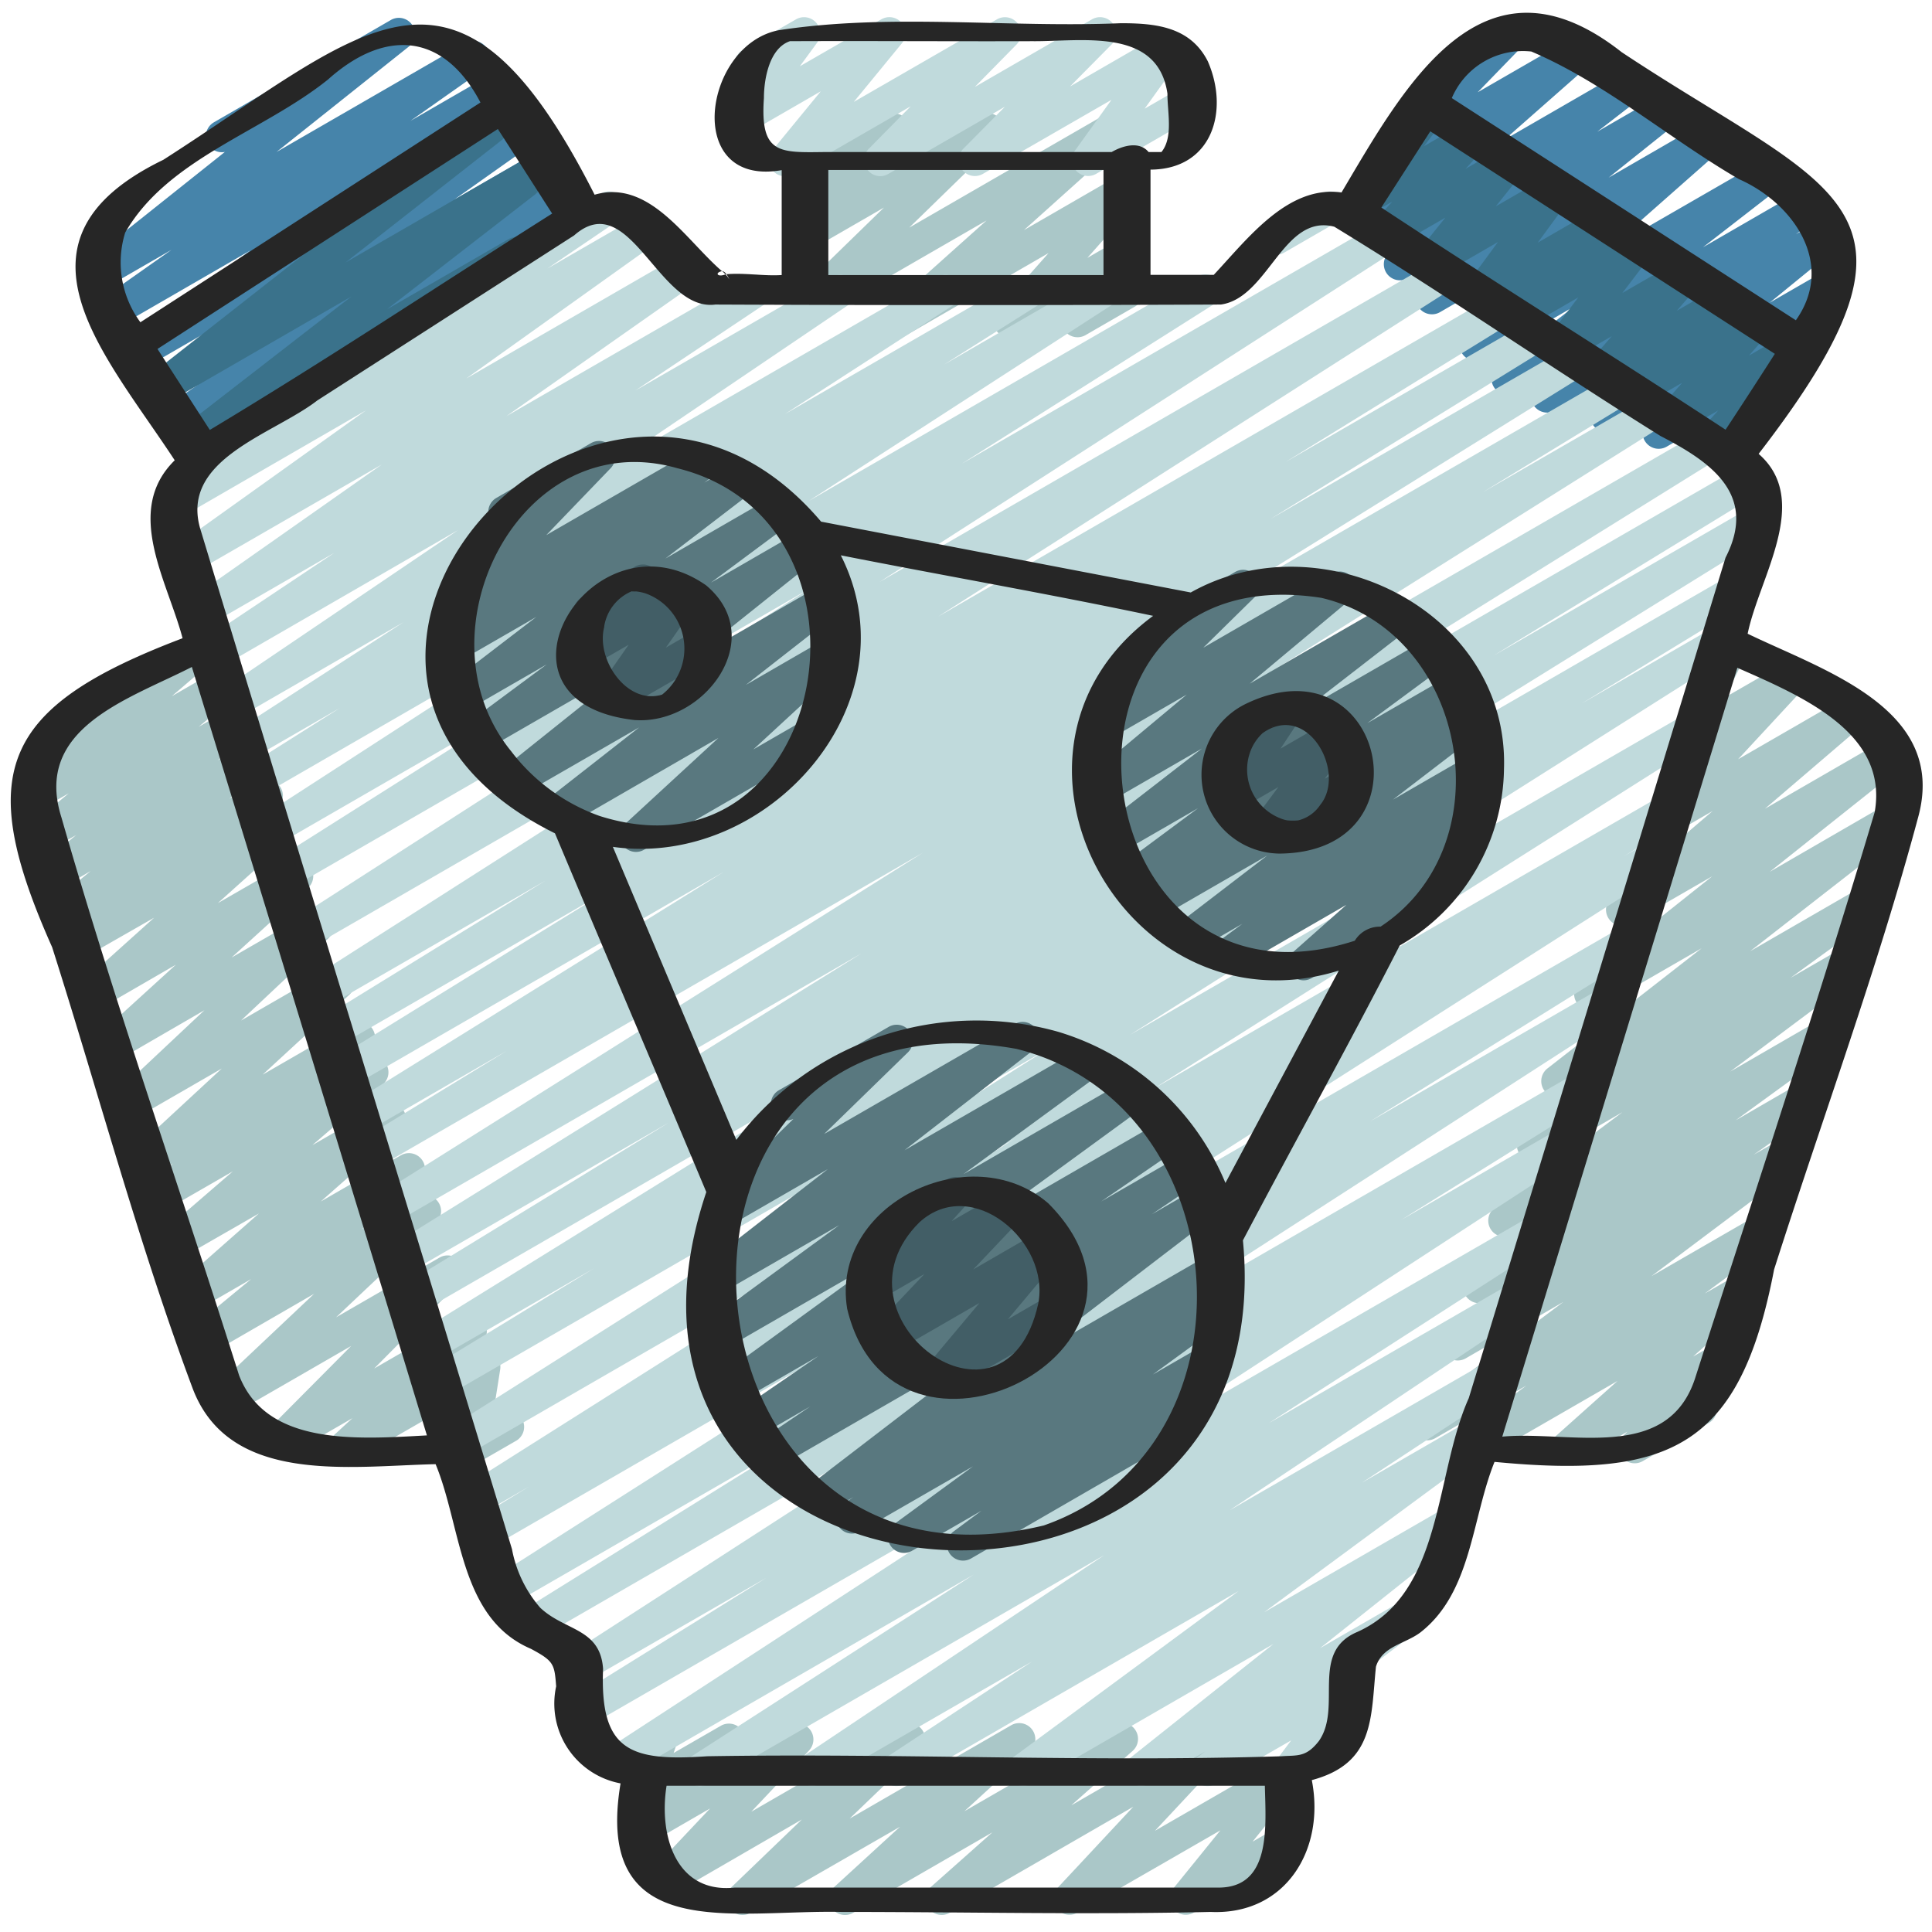 <svg xmlns="http://www.w3.org/2000/svg" version="1.1" xmlns:xlink="http://www.w3.org/1999/xlink" xmlns:svgjs="http://svgjs.com/svgjs" width="512" height="512" x="0" y="0" viewBox="0 0 60 60" style="enable-background:new 0 0 512 512" xml:space="preserve" class=""><g><path xmlns="http://www.w3.org/2000/svg" d="m10.676 45.47a.5.5 0 0 1 -.339-.868l.609-.56-2.08 1.2a.5.5 0 0 1 -.6-.785l2.64-2.657-3.666 2.115a.5.5 0 0 1 -.594-.8l3.108-2.934-3.191 1.845a.5.5 0 0 1 -.563-.818l1.8-1.485-1.656.956a.5.5 0 0 1 -.581-.808l2.478-2.186-2.417 1.389a.5.5 0 0 1 -.577-.811l2.184-1.886-2.084 1.2a.5.5 0 0 1 -.559-.825l.788-.621-.582.336a.5.5 0 0 1 -.59-.8l2.683-2.483-2.651 1.53a.5.5 0 0 1 -.592-.8l2.705-2.541-2.683 1.555a.5.5 0 0 1 -.586-.8l2.381-2.168-2.315 1.34a.5.5 0 0 1 -.584-.8l2.225-2-2.141 1.224a.5.5 0 0 1 -.556-.824l.175-.135a.5.5 0 0 1 -.5-.852l1.05-.861-.86.5a.5.5 0 0 1 -.566-.819l.977-.8-.783.452a.5.5 0 0 1 -.569-.817l1.123-.933-.846.487a.5.5 0 0 1 -.577-.81l1.473-1.275-.318.183a.5.5 0 0 1 -.5-.865l4.867-2.811a.5.5 0 0 1 .578.811l-1.479 1.267 1.388-.8a.5.5 0 0 1 .569.818l-1.122.932 1-.577a.5.5 0 0 1 .566.819l-.978.8.844-.486a.5.5 0 0 1 .567.819l-1.05.862.92-.532a.5.5 0 0 1 .557.827l-.153.12a.5.5 0 0 1 .548.823l-2.225 2 2.221-1.277a.5.5 0 0 1 .586.8l-2.381 2.167 2.4-1.383a.5.5 0 0 1 .593.8l-2.7 2.54 2.773-1.6a.5.5 0 0 1 .59.8l-2.692 2.481 2.744-1.583a.5.5 0 0 1 .56.825l-.786.619.637-.367a.5.5 0 0 1 .577.812l-2.188 1.883 2.158-1.245a.5.5 0 0 1 .581.808l-2.477 2.187 2.491-1.437a.5.5 0 0 1 .568.818l-1.795 1.486 1.725-1a.5.5 0 0 1 .594.795l-3.107 2.934 3.224-1.861a.5.5 0 0 1 .6.785l-2.641 2.666 2.749-1.587a.5.5 0 0 1 .589.8l-.61.56.442-.254a.5.5 0 0 1 .743.512l-.234 1.48.209-.12a.5.5 0 1 1 .5.865l-1.12.646a.5.5 0 0 1 -.743-.512l.239-1.481-3.459 1.991a.49.49 0 0 1 -.25.07z" fill="#aac7c8" data-original="#aac7c8" class=""></path><path xmlns="http://www.w3.org/2000/svg" d="m45.581 45.5a.5.5 0 0 1 -.3-.9l2.119-1.568-2.827 1.632a.5.5 0 0 1 -.55-.833l4.531-3.4-3.043 1.759a.5.5 0 0 1 -.538-.84l1.866-1.319-.652.376a.5.5 0 0 1 -.544-.837l3.081-2.241-1.755 1.013a.5.5 0 0 1 -.55-.833l3.965-2.968-2.528 1.459a.5.5 0 0 1 -.544-.837l2.7-1.963-1.4.81a.5.5 0 0 1 -.557-.827l4.791-3.734-3.209 1.851a.5.5 0 0 1 -.562-.824l4.1-3.263-2.549 1.471a.5.5 0 0 1 -.575-.813l3.134-2.683-1.58.912a.5.5 0 0 1 -.616-.773l2.038-2.2-.38.219a.5.5 0 0 1 -.7-.654l1.017-2.064c-.01-.013-.018-.026-.027-.039a.5.5 0 0 1 .184-.684l.408-.235a.5.5 0 0 1 .7.654l-.656 1.333 1.827-1.051a.5.5 0 0 1 .617.773l-2.038 2.2 3.391-1.958a.5.5 0 0 1 .575.813l-3.133 2.682 3.688-2.13a.5.5 0 0 1 .562.825l-4.1 3.263 3.63-2.1a.5.5 0 0 1 .558.827l-4.796 3.739 3.41-1.969a.5.5 0 0 1 .544.837l-2.7 1.959 1.545-.891a.5.5 0 0 1 .55.833l-3.969 2.97 2.7-1.561a.5.5 0 0 1 .544.837l-3.076 2.238 1.9-1.1a.5.5 0 0 1 .539.841l-1.877 1.326.8-.459a.5.5 0 0 1 .549.833l-4.528 3.4 3.225-1.861a.5.5 0 0 1 .547.834l-2.113 1.564.982-.566a.5.5 0 0 1 .583.8l-1.928 1.724.662-.382a.5.5 0 0 1 .606.784l-.783.793a.493.493 0 0 1 .186.185.5.5 0 0 1 -.183.682l-2.053 1.186a.5.5 0 0 1 -.645-.127.5.5 0 0 1 .039-.657l.131-.132-1.649.951a.5.5 0 0 1 -.583-.806l1.925-1.72-4.41 2.546a.5.5 0 0 1 -.243.068z" fill="#aac7c8" data-original="#aac7c8" class=""></path><path xmlns="http://www.w3.org/2000/svg" d="m27.872 10.491a.5.5 0 0 1 -.333-.872l3.1-2.773-5.359 3.092a.5.5 0 0 1 -.6-.792l2.772-2.7-2.172 1.254a.5.5 0 0 1 -.633-.754l.9-1.067-.264.152a.5.5 0 0 1 -.726-.585l.222-.7a.491.491 0 0 1 -.178-.181.5.5 0 0 1 .182-.682l.5-.29a.5.5 0 0 1 .727.585l-.108.336 1.607-.928a.5.5 0 0 1 .633.754l-.9 1.067 3.17-1.83a.5.5 0 0 1 .6.791l-2.774 2.7 6.075-3.507a.5.5 0 0 1 .584.805l-3.097 2.78 2.929-1.691a.5.5 0 0 1 .625.765l-1.585 1.789.97-.561a.5.5 0 0 1 .655.728l-.309.422a.5.5 0 0 1 .16.924l-1.532.885a.5.5 0 0 1 -.654-.727l.134-.184-1.59.918a.5.5 0 0 1 -.624-.765l1.585-1.79-4.442 2.565a.489.489 0 0 1 -.25.067z" fill="#aac7c8" data-original="#aac7c8" class=""></path><path xmlns="http://www.w3.org/2000/svg" d="m6.03 14.361a.5.5 0 0 1 -.28-.914l.082-.055-.1.056a.5.5 0 0 1 -.532-.848l1-.688-1.061.612a.5.5 0 0 1 -.538-.84l2.48-1.753-2.635 1.525a.5.5 0 0 1 -.669-.159.5.5 0 0 1 .123-.677l3.878-2.844-4.143 2.393a.5.5 0 0 1 -.535-.842l2.225-1.568-2.04 1.177a.5.5 0 0 1 -.561-.825l4.259-3.392a.5.5 0 0 1 -.525-.241.5.5 0 0 1 .183-.678l5.499-3.18a.5.5 0 0 1 .561.824l-4.112 3.275 5.849-3.377a.5.5 0 0 1 .539.842l-2.229 1.569 2.463-1.422a.5.5 0 0 1 .546.836l-3.881 2.846 4.168-2.407a.5.5 0 0 1 .538.841l-2.476 1.753 2.635-1.521a.5.5 0 0 1 .533.845l-1 .69 1.071-.618a.5.5 0 0 1 .53.846l-.626.425a.51.51 0 0 1 .444.2.5.5 0 0 1 -.065.665l-3.641 3.33a.317.317 0 0 1 .023.036.5.5 0 0 1 -.183.682l-1.747 1.009a.5.5 0 0 1 -.588-.8l2.075-1.9-7.287 4.205a.494.494 0 0 1 -.25.067z" fill="#4684aa" data-original="#4684aa"></path><path xmlns="http://www.w3.org/2000/svg" d="m53.089 14.454a.5.5 0 0 1 -.368-.838l.584-.636-1.546.892a.5.5 0 0 1 -.573-.814l1.182-1-2.232 1.289a.5.5 0 0 1 -.567-.82l2.125-1.739-3.4 1.961a.5.5 0 0 1 -.545-.836l.722-.528-1.408.811a.5.5 0 0 1 -.556-.827l2.393-1.859-2.822 1.629a.5.5 0 0 1 -.581-.808l3.563-3.142-4.339 2.505a.5.5 0 0 1 -.563-.823l2.17-1.734-2.6 1.5a.5.5 0 0 1 -.557-.828l1.355-1.05-1.661.959a.5.5 0 0 1 -.58-.808l2.67-2.35-1.669.962a.5.5 0 0 1 -.609-.78l1.993-2.054a.5.5 0 0 1 -.026-.879l2.061-1.191a.5.5 0 0 1 .609.78l-1.422 1.467 2.919-1.684a.5.5 0 0 1 .58.807l-2.668 2.35 3.683-2.127a.5.5 0 0 1 .557.828l-1.358 1.051 1.96-1.131a.5.5 0 0 1 .563.823l-2.17 1.734 2.939-1.7a.5.5 0 0 1 .582.808l-3.565 3.146 4.805-2.77a.5.5 0 0 1 .556.827l-2.387 1.852 3.061-1.768a.5.5 0 0 1 .545.836l-.72.527.746-.429a.5.5 0 0 1 .566.819l-2.126 1.736 1.718-.991a.5.5 0 0 1 .573.815l-1.4 1.19a.494.494 0 0 1 .423.186.5.5 0 0 1 -.023.651l-1.451 1.585a.5.5 0 0 1 -.114.775l-1.342.776a.489.489 0 0 1 -.255.067z" fill="#4684aa" data-original="#4684aa"></path><path xmlns="http://www.w3.org/2000/svg" d="m29.247 59.47a.5.5 0 0 1 -.332-.874l1.905-1.691-4.326 2.5a.5.5 0 0 1 -.653-.136.5.5 0 0 1 .065-.665l2.044-1.872-4.633 2.668a.5.5 0 0 1 -.6-.793l2.184-2.1-4.028 2.333a.5.5 0 0 1 -.613-.777l1.792-1.9-1.772 1.025a.5.5 0 0 1 -.611-.778l.36-.377a.5.5 0 0 1 -.473-.658l.211-.632a.474.474 0 0 1 -.169-.175.5.5 0 0 1 .182-.682l.5-.289a.5.5 0 0 1 .725.591l-.085.253 1.469-.847a.5.5 0 0 1 .611.778l-.194.2 1.707-.985a.5.5 0 0 1 .613.776l-1.792 1.9 4.64-2.679a.5.5 0 0 1 .6.793l-2.186 2.1 5.019-2.9a.5.5 0 0 1 .588.8l-2.044 1.872 4.641-2.679a.5.5 0 0 1 .582.807l-1.905 1.69 4.334-2.5a.5.5 0 0 1 .615.774l-2.349 2.515 3.854-2.224a.5.5 0 0 1 .638.746l-1.461 1.816.811-.467a.5.5 0 1 1 .5.865l-3.14 1.808a.5.5 0 0 1 -.638-.746l1.467-1.811-4.439 2.557a.5.5 0 0 1 -.615-.773l2.348-2.516-5.694 3.289a.49.49 0 0 1 -.253.07z" fill="#aac7c8" data-original="#aac7c8" class=""></path><path xmlns="http://www.w3.org/2000/svg" d="m5.927 14.21a.5.5 0 0 1 -.307-.9l5.289-4.1-5.781 3.338a.5.5 0 0 1 -.559-.826l6.782-5.322a.492.492 0 0 1 -.2-.193.5.5 0 0 1 .183-.683l4.327-2.5a.5.5 0 0 1 .559.826l-5.486 4.3 6.017-3.473a.5.5 0 0 1 .557.827l-5.287 4.1 3.758-2.17a.5.5 0 1 1 .5.866l-10.1 5.832a.5.5 0 0 1 -.252.078z" fill="#3a728b" data-original="#3a728b"></path><path xmlns="http://www.w3.org/2000/svg" d="m39.628 7.913a.5.5 0 0 1 -.25-.934l1.677-.966a.5.5 0 0 1 .5.867l-1.677.967a.5.5 0 0 1 -.25.066z" fill="#c0dadc" data-original="#c0dadc" class=""></path><path xmlns="http://www.w3.org/2000/svg" d="m21.741 55.47a.5.5 0 0 1 -.27-.921l8.769-5.649-10.884 6.288a.5.5 0 0 1 -.523-.852l14.076-9.172-14.615 8.436a.5.5 0 0 1 -.515-.858l6.021-3.742-5.53 3.186a.5.5 0 0 1 -.522-.853l15.187-9.808-16.235 9.375a.5.5 0 0 1 -.513-.857l8.354-5.2-8.707 5.027a.5.5 0 0 1 -.519-.854l16.593-10.576-16.657 9.618a.5.5 0 0 1 -.511-.86l1.687-1.029-1.49.86a.5.5 0 0 1 -.518-.855l17.081-10.803-17.1 9.875a.5.5 0 0 1 -.518-.855l18.618-11.791-18.678 10.782a.5.5 0 0 1 -.51-.86l5.128-3.128-4.961 2.864a.5.5 0 0 1 -.514-.858l13.966-8.651-13.906 8.027a.5.5 0 0 1 -.51-.859l8.259-5.055-8.123 4.69a.5.5 0 0 1 -.513-.858l14.617-9.087-14.571 8.414a.5.5 0 0 1 -.516-.856l16.989-10.68-17 9.814a.5.5 0 0 1 -.511-.86l4.586-2.8-4.415 2.549a.5.5 0 0 1 -.513-.858l11.671-7.251-11.59 6.691a.5.5 0 0 1 -.513-.859l8.581-5.3-8.453 4.882a.5.5 0 0 1 -.513-.858l6.949-4.284-6.812 3.929a.5.5 0 0 1 -.519-.854l16-10.207-16.033 9.254a.5.5 0 0 1 -.52-.854l16.025-10.3-16.077 9.281a.5.5 0 0 1 -.518-.855l7.83-4.954-7.724 4.46a.5.5 0 0 1 -.522-.853l9.455-6.12-9.4 5.43a.5.5 0 0 1 -.516-.856l2.95-1.864-2.775 1.6a.5.5 0 0 1 -.521-.853l5.275-3.413-5.153 2.978a.5.5 0 0 1 -.53-.847l7.375-4.991-7.335 4.238a.5.5 0 0 1 -.528-.848l4.02-2.683-3.883 2.24a.5.5 0 0 1 -.537-.842l5.894-4.141-5.851 3.374a.5.5 0 0 1 -.541-.84l5.9-4.215-5.73 3.313a.5.5 0 0 1 -.531-.847l8.071-5.482a.5.5 0 0 1 .192-.666l5.289-3.053a.5.5 0 0 1 .531.846l-2.187 1.484 2.843-1.64a.5.5 0 0 1 .541.84l-5.905 4.216 6.61-3.817a.5.5 0 0 1 .537.842l-5.9 4.144 7.5-4.328a.5.5 0 0 1 .527.848l-4.02 2.683 6.121-3.528a.5.5 0 0 1 .531.846l-7.376 4.993 10.115-5.84a.5.5 0 0 1 .522.852l-5.272 3.41 7.388-4.264a.5.5 0 0 1 .516.855l-2.959 1.87 4.723-2.726a.5.5 0 0 1 .521.852l-9.449 6.112 12.074-6.971a.5.5 0 0 1 .518.855l-7.834 4.956 12.94-7.47a.5.5 0 0 1 .521.853l-16.021 10.293 17.3-9.989a.5.5 0 0 1 .519.854l-15.992 10.206 17.217-9.94a.5.5 0 0 1 .513.858l-6.941 4.281 7.6-4.387a.5.5 0 0 1 .513.858l-8.583 5.3 9.3-5.37a.5.5 0 0 1 .514.857l-11.688 7.264 12.539-7.239a.5.5 0 0 1 .511.859l-4.586 2.8 5.152-2.97a.5.5 0 0 1 .516.856l-16.987 10.675 18.125-10.464a.5.5 0 0 1 .514.857l-14.624 9.091 15.379-8.879a.5.5 0 0 1 .511.859l-8.26 5.055 7.959-4.595a.5.5 0 0 1 .514.858l-13.973 8.656 12.832-7.408a.5.5 0 0 1 .511.859l-5.1 3.113 4.1-2.368a.5.5 0 0 1 .517.856l-18.634 11.796 17.3-9.989a.5.5 0 0 1 .52.854l-17.074 10.8 15.778-9.11a.5.5 0 0 1 .511.86l-1.7 1.038.741-.428a.5.5 0 0 1 .518.855l-16.594 10.585 15.282-8.823a.5.5 0 0 1 .514.858l-8.348 5.192 7.268-4.195a.5.5 0 0 1 .521.852l-15.197 9.808 13.857-8a.5.5 0 0 1 .515.857l-6 3.739 4.955-2.861a.5.5 0 0 1 .523.852l-14.077 9.173 12.737-7.352a.5.5 0 0 1 .521.854l-8.771 5.646 7.608-4.391a.5.5 0 0 1 .527.848l-9.352 6.25 8.082-4.666a.5.5 0 0 1 .525.851l-4.49 2.952 3.4-1.961a.5.5 0 0 1 .547.835l-6.988 5.152 5.6-3.231a.5.5 0 0 1 .562.824l-4.421 3.519 2.814-1.623a.5.5 0 0 1 .552.831l-2.1 1.593a.532.532 0 0 1 .082.076.5.5 0 0 1 .025.631l-.622.827a.5.5 0 0 1 .187.928l-1.655.955a.5.5 0 0 1 -.649-.733l.465-.618-2.349 1.351a.5.5 0 0 1 -.553-.831l.227-.172-1.737 1a.5.5 0 0 1 -.562-.824l4.42-3.517-7.522 4.344a.5.5 0 0 1 -.546-.835l6.987-5.152-10.372 5.987a.5.5 0 0 1 -.526-.85l4.485-2.95-6.589 3.8a.5.5 0 0 1 -.527-.848l9.353-6.252-12.3 7.1a.5.5 0 0 1 -.247.07z" fill="#c0dadc" data-original="#c0dadc" class=""></path><path xmlns="http://www.w3.org/2000/svg" d="m53.125 14.256a.5.5 0 0 1 -.371-.835l.607-.674-1.176.68a.5.5 0 0 1 -.626-.763l.682-.776-1.3.747a.5.5 0 0 1 -.6-.791l.1-.1-.467.27a.5.5 0 0 1 -.626-.761l.708-.813-1.336.771a.5.5 0 0 1 -.648-.735l.944-1.24-1.778 1.027a.5.5 0 0 1 -.607-.783l.332-.338-.778.448a.5.5 0 0 1 -.653-.729l.988-1.344-1.874 1.083a.5.5 0 0 1 -.64-.745l.879-1.095-1.64.946a.5.5 0 0 1 -.62-.769l.612-.674-.685.395a.5.5 0 0 1 -.648-.736l1.56-2.036a.5.5 0 0 1 .217-.612l.535-.308a.5.5 0 0 1 .647.737l-.639.836 1.283-.739a.5.5 0 0 1 .62.768l-.611.674 1.177-.68a.5.5 0 0 1 .64.746l-.88 1.1 1.636-.943a.5.5 0 0 1 .653.728l-.987 1.344 1.875-1.084a.5.5 0 0 1 .607.782l-.331.339.773-.446a.5.5 0 0 1 .647.735l-.943 1.237 1.773-1.024a.5.5 0 0 1 .627.761l-.709.814 1.334-.769a.5.5 0 0 1 .6.791l-.1.1.463-.267a.5.5 0 0 1 .626.763l-.681.774 1.289-.744a.5.5 0 0 1 .622.767l-1.297 1.434a.491.491 0 0 1 .121.142.5.5 0 0 1 -.183.682l-1.493.862a.49.49 0 0 1 -.25.07z" fill="#3a728b" data-original="#3a728b"></path><path xmlns="http://www.w3.org/2000/svg" d="m27.339 5.47a.5.5 0 0 1 -.357-.851l1.3-1.317-3.64 2.1a.5.5 0 0 1 -.642-.75l1.49-1.816-2.21 1.276a.5.5 0 0 1 -.653-.728l.657-.9a.5.5 0 0 1 -.219-.931l1.657-.953a.5.5 0 0 1 .653.728l-.535.73 2.53-1.458a.5.5 0 0 1 .63.107.5.5 0 0 1 .006.641l-1.49 1.816 4.447-2.564a.5.5 0 0 1 .606.783l-1.295 1.317 3.639-2.1a.5.5 0 0 1 .606.784l-1.287 1.3 2.793-1.613a.5.5 0 0 1 .657.724l-1.134 1.58 1.172-.675a.5.5 0 0 1 .5.865l-3.18 1.835a.5.5 0 0 1 -.656-.723l1.134-1.577-3.993 2.3a.5.5 0 0 1 -.645-.127.5.5 0 0 1 .04-.657l1.287-1.3-3.618 2.084a.49.49 0 0 1 -.25.07z" fill="#c0dadc" data-original="#c0dadc" class=""></path><path xmlns="http://www.w3.org/2000/svg" d="m29.907 48.466a.5.5 0 0 1 -.3-.9l.873-.649-2.159 1.246a.5.5 0 0 1 -.545-.836l2.442-1.788-3.518 2.027a.5.5 0 0 1 -.531-.845l.333-.227-.818.472a.5.5 0 0 1 -.554-.829l5.98-4.585-6.958 4.016a.5.5 0 0 1 -.53-.846l1.537-1.041-1.671.965a.5.5 0 0 1 -.532-.845l2.46-1.687-2.5 1.441a.5.5 0 0 1 -.544-.837l4.928-3.585-4.874 2.813a.5.5 0 0 1 -.545-.836l4.182-3.062-3.775 2.18a.5.5 0 0 1 -.557-.828l3.978-3.091-3.068 1.771a.5.5 0 0 1 -.6-.791l2.6-2.54a.5.5 0 0 1 -.456-.888l3.413-1.97a.5.5 0 0 1 .648.13.5.5 0 0 1 -.05.661l-2.6 2.534 5.92-3.416a.5.5 0 0 1 .556.827l-3.981 3.095 5.464-3.154a.5.5 0 0 1 .545.836l-4.182 3.062 5.053-2.917a.5.5 0 0 1 .544.837l-4.915 3.586 5.522-3.189a.5.5 0 0 1 .532.845l-2.455 1.684 2.583-1.492a.5.5 0 0 1 .531.847l-1.54 1.043 1.476-.853a.5.5 0 0 1 .554.83l-5.981 4.584 5.872-3.389a.5.5 0 0 1 .532.846l-.436.3a.5.5 0 0 1 .458.876l-2.448 1.784 1.609-.928a.5.5 0 0 1 .549.834l-1.1.815a.493.493 0 0 1 .514.243.5.5 0 0 1 -.183.683l-7.032 4.065a.493.493 0 0 1 -.25.066z" fill="#59787f" data-original="#59787f" class=""></path><path xmlns="http://www.w3.org/2000/svg" d="m29.093 43.322a.5.5 0 0 1 -.383-.821l1.707-2.035-2.677 1.545a.5.5 0 0 1 -.613-.777l1.585-1.671-1.429.825a.5.5 0 0 1 -.62-.769l.817-.9a.5.5 0 0 1 -.115-.914l2.051-1.184a.5.5 0 0 1 .62.769l-.485.536 1.643-.949a.5.5 0 0 1 .614.776l-1.584 1.671 2.147-1.24a.5.5 0 0 1 .633.754l-1.704 2.035 1.351-.78a.5.5 0 0 1 .5.866l-3.8 2.2a.489.489 0 0 1 -.258.063z" fill="#425e66" data-original="#425e66"></path><path xmlns="http://www.w3.org/2000/svg" d="m19.75 26.457a.5.5 0 0 1 -.339-.867l2.9-2.672-4.843 2.8a.5.5 0 0 1 -.558-.826l2.938-2.3-3.724 2.148a.5.5 0 0 1 -.562-.823l4.07-3.254-4.606 2.658a.5.5 0 0 1 -.547-.834l2.5-1.854-2.469 1.425a.5.5 0 0 1 -.554-.829l2.7-2.07-2.372 1.369a.5.5 0 0 1 -.545-.837l.513-.374a.5.5 0 0 1 -.467-.835l2.033-2.109a.5.5 0 0 1 -.4-.911l2.935-1.7a.5.5 0 0 1 .611.779l-2 2.078 4.693-2.709a.5.5 0 0 1 .545.837l-.329.24.938-.542a.5.5 0 0 1 .554.829l-2.7 2.072 3.364-1.943a.5.5 0 0 1 .548.834l-2.5 1.858 2.787-1.609a.5.5 0 0 1 .563.823l-4.068 3.252 4.189-2.418a.5.5 0 0 1 .558.827l-2.943 2.3 2.545-1.47a.5.5 0 0 1 .589.8l-2.9 2.673 1.645-.949a.5.5 0 1 1 .5.865l-5.542 3.201a.489.489 0 0 1 -.25.067z" fill="#59787f" data-original="#59787f" class=""></path><path xmlns="http://www.w3.org/2000/svg" d="m18.978 22.177a.5.5 0 0 1 -.41-.787l.955-1.366-1.219.7a.5.5 0 0 1 -.631-.756l.444-.525a.49.49 0 0 1 -.233-.209.5.5 0 0 1 .182-.682l1.658-.957a.5.5 0 0 1 .63.755l-.056.068.678-.391a.5.5 0 0 1 .659.72l-.955 1.365 1.037-.6a.5.5 0 0 1 .5.865l-2.989 1.725a.5.5 0 0 1 -.25.075z" fill="#425e66" data-original="#425e66"></path><path xmlns="http://www.w3.org/2000/svg" d="m40.485 30.445a.5.5 0 0 1 -.331-.874l1.659-1.47-3.451 1.992a.5.5 0 0 1 -.548-.835l.768-.568-1.441.832a.5.5 0 0 1 -.555-.829l2.766-2.121-3.42 1.975a.5.5 0 0 1 -.532-.847l.06-.042-.165.1a.5.5 0 0 1 -.547-.835l2.457-1.823-2.527 1.459a.5.5 0 0 1 -.557-.829l3.206-2.483-3.018 1.742a.5.5 0 0 1 -.571-.816l3.115-2.6-2.378 1.372a.5.5 0 0 1 -.6-.789l1.79-1.761a.5.5 0 0 1 -.241-.933l2.935-1.7a.5.5 0 0 1 .6.789l-1.59 1.564 3.983-2.3a.5.5 0 0 1 .57.817l-3.111 2.6 4.389-2.532a.5.5 0 0 1 .557.828l-3.21 2.487 3.833-2.212a.5.5 0 0 1 .547.835l-2.464 1.82 2.637-1.52a.5.5 0 0 1 .536.843l-.1.07a.5.5 0 0 1 .489.861l-2.765 2.121 2.449-1.414a.5.5 0 0 1 .548.835l-.776.573.116-.066a.5.5 0 0 1 .581.806l-1.66 1.471.139-.08a.5.5 0 1 1 .5.865l-4.426 2.555a.491.491 0 0 1 -.246.067z" fill="#59787f" data-original="#59787f" class=""></path><path xmlns="http://www.w3.org/2000/svg" d="m39.289 26.332a.5.5 0 0 1 -.4-.8l.812-1.09-1.269.733a.5.5 0 0 1 -.667-.708l.653-.989a.5.5 0 0 1 -.352-.922l1.658-.957a.5.5 0 0 1 .667.708l-.622.942 1.535-.887a.5.5 0 0 1 .65.732l-.813 1.091.555-.321a.5.5 0 1 1 .5.865l-2.657 1.535a.489.489 0 0 1 -.25.068z" fill="#425e66" data-original="#425e66"></path><g xmlns="http://www.w3.org/2000/svg" fill="#262626"><path d="m44.107 50.7c1.6-1.243 1.594-3.534 2.307-5.3 5.478.526 7.625-.465 8.682-5.974 1.488-4.671 3.21-9.328 4.479-14.064.9-3.352-2.915-4.527-5.3-5.681.356-1.748 2-4.138.341-5.586 6-7.779 2.32-8.112-4.254-12.475-4.307-3.39-6.707.992-8.7 4.357-1.666-.232-2.906 1.425-3.968 2.559h-1.964v-3.268c1.922-.011 2.452-1.829 1.779-3.365-.548-1.082-1.638-1.182-2.7-1.182-3.525.147-7.141-.316-10.615.216-2.347.437-3 4.886.082 4.347v3.258c-.564.036-1.136-.074-1.718-.026a.8.8 0 0 1 .094.169.607.607 0 0 0 -.125-.163c-.254.1-.334-.058-.105-.1-1.135-.979-2.252-2.866-3.956-2.375-4.31-8.5-7.082-5.127-13.394-1.084-5.156 2.5-1.806 6.032.354 9.332-1.594 1.565-.227 3.743.244 5.526-5.665 2.149-6.47 4.173-4.051 9.595 1.446 4.543 2.689 9.218 4.357 13.684 1.131 3.029 4.877 2.431 7.552 2.371.811 1.957.735 4.786 2.961 5.735.708.381.73.466.783 1.165a2.521 2.521 0 0 0 2 3.014c-.84 5.02 3.521 3.915 6.858 3.992 3.819 0 7.649.087 11.467 0 2.318.105 3.568-1.923 3.142-4.094 1.957-.523 1.83-1.935 1.992-3.521.195-.64.894-.703 1.376-1.062zm14.113-25.478c-1.75 5.871-3.7 11.735-5.578 17.584-.862 2.63-3.9 1.614-5.987 1.81l7.3-23.877c2.045.899 4.697 2.03 4.265 4.483zm-10.663-23.622c2.291.975 4.273 2.7 6.443 3.961 1.708.753 3.007 2.642 1.772 4.385l-10.685-6.9a2.4 2.4 0 0 1 2.47-1.446zm-3.138 2.478 10.7 6.911q-.757 1.183-1.53 2.356c-3.563-2.338-7.131-4.552-10.691-6.9zm-13.4 4.464h-5.295v-3.263h8.546v3.263zm-7.295-5.495c0-.567.158-1.547.808-1.768 2.492-.011 5.02.008 7.524 0 1.525.016 3.9-.444 4.2 1.629-.006.565.189 1.351-.186 1.813h-.4c-.277-.334-.773-.214-1.145 0h-8.867c-1.446.017-2.058.086-1.934-1.674zm-17.208 10.305-1.625-2.515 10.57-6.831c.565.874 1.124 1.752 1.686 2.626-3.633 2.299-6.887 4.468-10.631 6.72zm-2.628-6.129c1.321-2.3 4.28-3.13 6.3-4.755 1.758-1.576 3.588-1.468 4.733.715l-10.561 6.825a3.127 3.127 0 0 1 -.472-2.785zm3.538 35.493c-1.82-5.77-3.852-11.516-5.519-17.333-.881-2.783 2.116-3.677 4.051-4.67q3.666 11.926 7.3 23.864c-2.205.123-4.983.323-5.832-1.861zm30.416 15.905h-15.029c-1.821.19-2.36-1.618-2.112-3.163q9.291 0 18.58 0c.03 1.278.202 3.163-1.439 3.163zm4.318-7.943c-1.5.626-.461 2.333-1.2 3.389-.4.515-.664.439-1.163.475-5.927.188-11.892-.1-17.83 0-2.387.164-3.342-.153-3.238-2.714-.086-1.27-1.188-1.172-1.953-1.9a3.841 3.841 0 0 1 -.876-1.818c-3.2-10.541-6.463-21.067-9.657-31.61-.725-2.233 2.231-2.994 3.612-4.064l7.975-5.125c1.736-1.527 2.617 2.379 4.386 2.147 5.231.023 10.488.021 15.7 0 1.477-.208 1.931-2.834 3.522-2.417 3.466 2.115 6.691 4.353 10.131 6.5 1.55.8 3.032 1.811 2.018 3.779q-3.987 13.048-7.973 26.1c-1.069 2.387-.785 6.054-3.454 7.258z" fill="#262626" data-original="#262626" class=""></path><path d="m22.558 8.516a.211.211 0 0 0 -.136-.1c.038.033.072.067.105.1z" fill="#262626" data-original="#262626" class=""></path><path d="m32.557 37.372c-2.4-2.078-6.783.013-6.247 3.276 1.424 5.936 10.751 1.252 6.247-3.276zm-.314 3.117c-1.021 4.6-6.654.4-3.687-2.532 1.632-1.481 4.07.614 3.687 2.532z" fill="#262626" data-original="#262626" class=""></path><path d="m19.7 22.361c2.179.166 4.182-2.542 2.23-4.182-3.52-2.465-7.23 3.613-2.23 4.182zm.76-.741.025-.014.028-.011c-.013.005-.161.082-.048.025zm-1.043-3.179c.068-.05.026-.017 0 0zm-.654 1.017a1.424 1.424 0 0 1 .855-1.095c-.032.007.231.009.089 0a1.465 1.465 0 0 1 .345.067 1.821 1.821 0 0 1 .511 3.141c-1.091.339-2.071-1.097-1.795-2.113z" fill="#262626" data-original="#262626" class=""></path><path d="m39.744 26.509c4.739-.045 3.224-6.722-1.061-4.647a2.449 2.449 0 0 0 1.061 4.647zm-.2-3.949-.057.021a.19.19 0 0 1 .056-.021zm-.757.918a1.477 1.477 0 0 1 .427-.712c1.4-.989 2.611 1.222 1.786 2.232a1.149 1.149 0 0 1 -.68.479 1.67 1.67 0 0 1 -.339 0c-.029 0-.193-.05-.046-.006a1.627 1.627 0 0 1 -1.149-1.993z" fill="#262626" data-original="#262626" class=""></path><path d="m43.469 29.363a6.413 6.413 0 0 0 3.239-5.5c.15-4.869-5.654-7.755-9.728-5.463l-11.48-2.2c-6.9-8.13-18.447 4.628-8.265 9.68 1.554 3.7 3.143 7.428 4.7 11.14-4.629 13.772 17.988 15.32 16.665 1.5 1.612-3.055 3.3-6.093 4.869-9.157zm-2.45-10.8c4.554 1.054 5.742 7.659 1.855 10.215a.912.912 0 0 0 -.8.437c-8.631 2.793-10.258-12.051-1.055-10.651zm-25.147 4.764c-2.98-3.648.271-10.183 5.164-8.786 6.761 1.674 4.7 13.052-2.414 10.8a5.97 5.97 0 0 1 -2.75-2.014zm16.545 24.047c-11.944 2.885-13.215-17.017-.85-14.8 6.933 1.72 7.682 12.409.85 14.8zm.441-15.332a9.356 9.356 0 0 0 -9.99 3.358q-1.917-4.551-3.835-9.1c4.813.683 9.4-4.473 7.079-9.054 3.233.637 6.476 1.2 9.7 1.88-5.7 4.2-.853 13.067 5.765 11.017q-1.76 3.3-3.52 6.595a8.16 8.16 0 0 0 -5.199-4.696z" fill="#262626" data-original="#262626" class=""></path></g></g></svg>